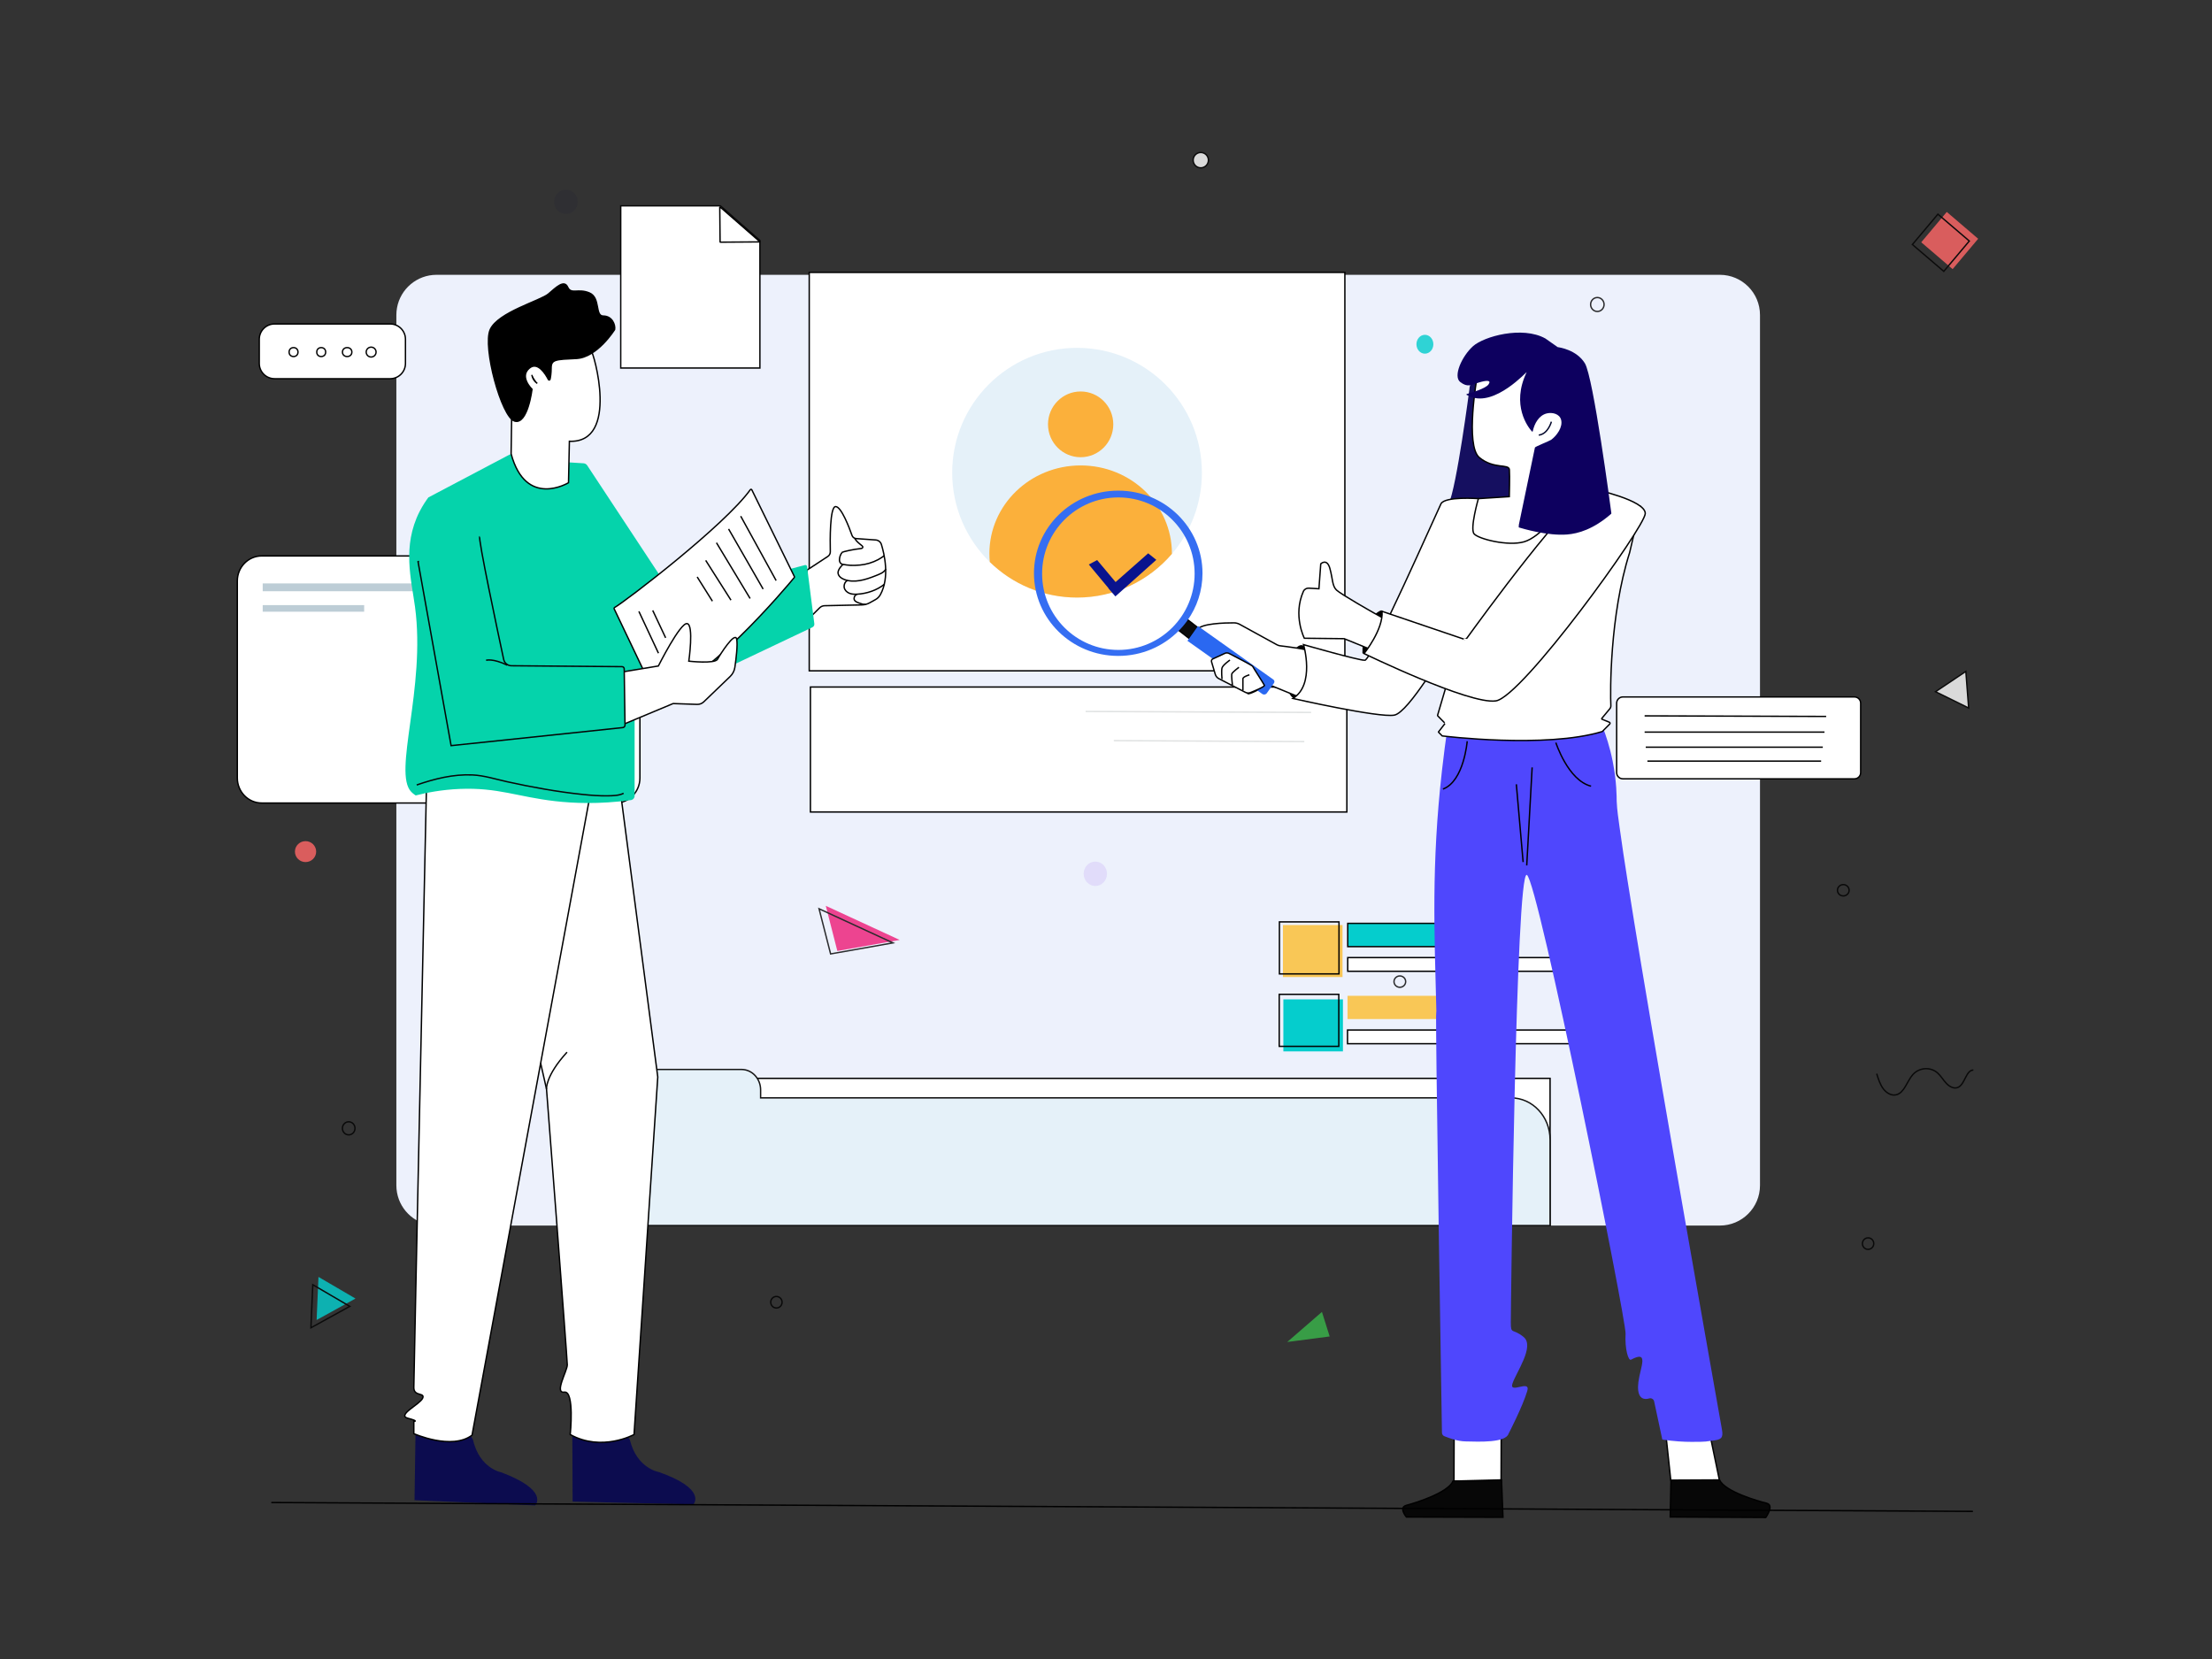 <?xml version="1.0" encoding="utf-8"?>
<!-- Generator: Adobe Illustrator 25.0.0, SVG Export Plug-In . SVG Version: 6.00 Build 0)  -->
<svg version="1.1" id="illustration" xmlns="http://www.w3.org/2000/svg" xmlns:xlink="http://www.w3.org/1999/xlink" x="0px"
	 y="0px" viewBox="0 0 1600 1200" style="enable-background:new 0 0 1600 1200;" xml:space="preserve">
<rect x="0" y="0" width="1600" height="1200" fill="#333333" stroke="none"/>
<style type="text/css">
	.st0{fill:#EDF1FC;}
	.st1{fill:#FFFFFF;stroke:#070707;stroke-miterlimit:10;}
	.st2{fill:#FFFFFF;stroke:#000000;stroke-miterlimit:10;}
	.st3{fill:#E5F1F9;stroke:#141414;stroke-miterlimit:10;}
	.st4{fill:#F9C756;}
	.st5{fill:#05CDCD;}
	.st6{fill:#05CDCD;stroke:#050505;stroke-miterlimit:10;}
	.st7{fill:#FFFFFF;stroke:#020202;stroke-miterlimit:10;}
	.st8{fill:none;stroke:#020202;stroke-miterlimit:10;}
	.st9{fill:none;stroke:#050505;stroke-miterlimit:10;}
	.st10{opacity:0.82;}
	.st11{fill:none;stroke:#000000;stroke-miterlimit:10;}
	.st12{fill:#ED1E79;}
	.st13{fill:#39B54A;}
	.st14{fill:#FE6666;}
	.st15{opacity:0.1;fill:#000033;}
	.st16{fill:#FF6666;}
	.st17{fill:#DED8FA;}
	.st18{fill:#E5F1F9;}
	.st19{fill:#FBB03B;}
	.st20{fill:none;stroke:#E0E2E2;stroke-miterlimit:10;}
	.st21{fill:#BDCDD6;}
	.st22{fill:#0C0C4F;stroke:#0C0C4F;stroke-miterlimit:10;}
	.st23{fill:#05D3AB;}
	.st24{stroke:#000000;stroke-miterlimit:10;}
	.st25{fill:#05D3AB;stroke:#050505;stroke-miterlimit:10;}
	.st26{fill:none;stroke:#070707;stroke-miterlimit:10;}
	.st27{stroke:#020202;stroke-miterlimit:10;}
	.st28{fill:#0C0C0C;stroke:#000000;stroke-miterlimit:10;}
	.st29{fill:#150F60;}
	.st30{fill:#070707;stroke:#000000;stroke-miterlimit:10;}
	.st31{fill:#4F47FD;}
	.st32{fill:none;stroke:#03082B;stroke-miterlimit:10;}
	.st33{fill:none;stroke:#FFFFFF;stroke-miterlimit:10;}
	.st34{fill:#0D005F;}
	.st35{fill:#356EF2;}
	.st36{fill:#2A68F1;}
	.st37{fill:#09138E;}
</style>
<g id="background_1_">
	<path class="st0" d="M1273.05,227.84v629.58c0,16.05-13.01,29.06-29.05,29.06H315.76c-14.28,0-26.15-10.3-28.59-23.87
		c-0.31-1.68-0.47-3.42-0.47-5.19V227.84c0-1.77,0.16-3.51,0.47-5.19c2.44-13.57,14.31-23.87,28.59-23.87H1244
		C1260.04,198.78,1273.05,211.79,1273.05,227.84z"/>
</g>
<g id="page_1_">
	<polygon class="st1" points="549.66,173.95 549.66,266.19 448.99,266.19 448.99,148.88 521.06,148.88 	"/>
	<path class="st2" d="M520.86,175.02l-0.23-25.17c0-0.13,0.18-0.2,0.28-0.1l28.6,24.97c0.1,0.09,0.03,0.25-0.12,0.25l-28.37,0.2
		C520.94,175.17,520.86,175.11,520.86,175.02z"/>
</g>
<g id="memore">
	<rect x="536.34" y="780" class="st2" width="584.87" height="106.48"/>
	<path class="st3" d="M1121.21,824.37v62.11H460.06v-98.14c0-8.15,6.18-14.77,13.82-14.77h62.47c7.63,0,13.82,6.62,13.82,14.77v5.78
		h542.75C1108.55,794.12,1121.21,807.67,1121.21,824.37z"/>
</g>
<g id="box_7">
	<rect x="927.99" y="669.11" class="st4" width="43.09" height="37.62"/>
	<rect x="928.29" y="722.88" class="st5" width="43.09" height="37.62"/>
	<rect x="974.85" y="667.9" class="st6" width="90.02" height="16.83"/>
	<rect x="974.85" y="692.65" class="st7" width="200.15" height="9.9"/>
	<rect x="925.29" y="719.23" class="st8" width="43.09" height="37.62"/>
	<rect x="974.7" y="720.29" class="st4" width="90.02" height="16.83"/>
	<rect x="974.7" y="745.04" class="st7" width="200.15" height="9.9"/>
	<rect x="925.44" y="666.83" class="st8" width="43.09" height="37.62"/>
</g>
<g id="chat">
	<path class="st2" d="M282.23,273.93h-83.64c-6.11,0-11.05-4.95-11.05-11.05v-17.5c0-6.11,4.95-11.05,11.05-11.05h83.64
		c6.11,0,11.05,4.95,11.05,11.05v17.5C293.28,268.98,288.34,273.93,282.23,273.93z"/>
	<g id="round_1_">
		<ellipse class="st9" cx="212.33" cy="254.67" rx="3.22" ry="3.23"/>
		<ellipse class="st9" cx="232.34" cy="254.67" rx="3.22" ry="3.23"/>
		<ellipse class="st9" cx="251.11" cy="254.67" rx="3.4" ry="3.23"/>
		<circle class="st9" cx="268.45" cy="254.67" r="3.57"/>
	</g>
</g>
<g id="box_4">
	<path class="st2" d="M1341.37,563.34h-167.5c-2.48,0-4.5-2.01-4.5-4.5v-50.22c0-2.48,2.01-4.5,4.5-4.5h167.5
		c2.48,0,4.5,2.01,4.5,4.5v50.22C1345.87,561.33,1343.86,563.34,1341.37,563.34z"/>
	<line class="st2" x1="1189.6" y1="517.8" x2="1320.91" y2="518.22"/>
	<line class="st2" x1="1189.6" y1="529.55" x2="1319.7" y2="529.55"/>
	<line class="st2" x1="1190.41" y1="540.46" x2="1318.48" y2="540.46"/>
	<line class="st2" x1="1191.62" y1="550.53" x2="1317.27" y2="550.53"/>
</g>
<g id="round" class="st10">
	<path class="st11" d="M325.7,361.49c1.9,3.69,4.6,7.9,8.99,8.1c4.81,0.22,7.98-4.49,9.84-8.62c1.86-4.13,4.37-8.97,9.15-9.54
		c5.13-0.61,8.95,4.13,11.53,8.29s6.3,8.93,11.45,8.44c3.96-0.38,6.68-3.82,8.44-7.13c1.76-3.31,3.28-7.03,6.61-9.05
		c3.33-2.02,9.09-0.81,9.4,2.87"/>
	<polygon class="st12" points="597.32,655.21 605.67,687.86 650.77,679.88 	"/>
	<polygon class="st11" points="592.45,657.34 600.8,689.99 645.9,682.01 	"/>
	<polygon class="st13" points="931.1,970.7 961.78,966.69 956.2,948.95 	"/>
	<path class="st11" d="M1357.47,776.62c1.19,3.86,2.42,7.82,4.76,10.94s6.06,5.25,9.56,4.28c5.74-1.59,7.57-9.7,11.73-14.46
		c4.62-5.3,12.83-5.88,18-1.26c2.45,2.18,4.15,5.25,6.45,7.64s5.64,4.09,8.5,2.69c4.94-2.42,5.55-12.39,10.93-12.47"/>
	<g id="angle_1_">
		<polygon class="st14" points="1412.39,194.66 1389.69,175.25 1408.15,153.3 1430.86,172.71 		"/>
		<polygon class="st8" points="1405.99,196.28 1383.28,176.87 1401.74,154.92 1424.45,174.33 		"/>
		<polygon class="st5" points="230.36,923.63 243.74,931.45 257.12,939.27 243.07,947.03 229.02,954.78 229.69,939.2 		"/>
		<polygon class="st7" points="1421.95,485.65 1422.96,498.88 1423.97,512.11 1412,506.22 1400.03,500.33 1410.99,492.99 		"/>
		<ellipse class="st15" cx="409.34" cy="145.99" rx="8.57" ry="8.79"/>
		<ellipse class="st7" cx="868.56" cy="115.84" rx="5.52" ry="5.56"/>
		<ellipse class="st16" cx="221.01" cy="615.99" rx="7.68" ry="7.57"/>
		<polygon class="st8" points="226.25,929.27 239.63,937.09 253.01,944.92 238.95,952.67 224.9,960.42 225.57,944.85 		"/>
	</g>
	<ellipse class="st17" cx="792.28" cy="632.03" rx="8.44" ry="8.82"/>
	<ellipse class="st11" cx="221.22" cy="480.44" rx="4.22" ry="4.41"/>
	<ellipse class="st11" cx="391" cy="497.42" rx="3.9" ry="3.78"/>
	<ellipse class="st11" cx="436.51" cy="565.35" rx="4.87" ry="5.04"/>
	<ellipse class="st11" cx="449.2" cy="404.28" rx="4.87" ry="5.04"/>
	<ellipse class="st11" cx="1012.54" cy="710.03" rx="4.22" ry="4.1"/>
	<ellipse class="st11" cx="1155.4" cy="220.25" rx="4.87" ry="5.04"/>
	<ellipse class="st11" cx="947.6" cy="230.31" rx="4.22" ry="4.1"/>
	<ellipse class="st11" cx="1333.3" cy="643.95" rx="4.22" ry="4.1"/>
	<ellipse class="st5" cx="1030.67" cy="249" rx="6.12" ry="6.82"/>
	<ellipse class="st11" cx="906.4" cy="476.18" rx="5.21" ry="5.21"/>
	<ellipse class="st11" cx="561.59" cy="941.94" rx="4.11" ry="4.17"/>
	<ellipse class="st11" cx="1351.24" cy="899.53" rx="4.11" ry="4.17"/>
	<ellipse class="st11" cx="252.23" cy="816.14" rx="4.55" ry="4.73"/>
</g>
<g id="page">
	<rect x="585.34" y="197.04" class="st2" width="387.44" height="288.18"/>
	<rect x="586.2" y="496.94" class="st2" width="388.03" height="90.4"/>
	<path class="st18" d="M869.37,341.92c0,22.42-8.17,42.93-21.69,58.71c-16.56,19.34-41.16,31.6-68.62,31.6
		c-24.56,0-46.84-9.81-63.11-25.72c-16.78-16.39-27.2-39.27-27.2-64.59c0-49.88,40.43-90.31,90.31-90.31
		S869.37,292.04,869.37,341.92z"/>
	<ellipse class="st19" cx="781.66" cy="306.94" rx="23.61" ry="23.78"/>
	<path class="st19" d="M847.68,400.41v0.22c-16.56,19.34-41.16,31.6-68.62,31.6c-24.56,0-46.84-9.81-63.11-25.72
		c-0.2-2.01-0.3-4.04-0.3-6.1c0-35.21,29.56-63.75,66.01-63.75C818.12,336.66,847.68,365.2,847.68,400.41z"/>
	<line class="st20" x1="785.25" y1="514.61" x2="948.36" y2="515.32"/>
	<path class="st20" d="M805.64,535.71c4.22,0,137.8,0.7,137.8,0.7"/>
</g>
<g id="card">
	<path class="st2" d="M462.87,420.25v142.47c0,10.01-7.91,18.12-17.65,18.12H189.3c-9.74,0-17.64-8.11-17.64-18.12V420.25
		c0-10.01,7.9-18.12,17.64-18.12h255.92C454.96,402.13,462.87,410.24,462.87,420.25z"/>
	<rect x="190.02" y="422" class="st21" width="110.54" height="5.66"/>
	<rect x="190.02" y="437.69" class="st21" width="73.39" height="4.77"/>
</g>
<g id="boy">
	<g>
		<path class="st7" d="M583.67,412.41l15.14-9.94c1.14-0.75,1.81-2.03,1.78-3.4c-0.18-7.63-0.43-32.65,3.84-32.65
			c4.09,0,9.85,15.2,11.86,20.88c0.46,1.29,1.62,2.18,2.98,2.27l14.2,1.01c1.89,0.14,3.51,1.42,4.07,3.24
			c2.09,6.8,6.13,23.72-0.71,36.26c-0.84,1.54-2.1,2.82-3.64,3.66l-4.17,2.31c-1.69,0.93-3.58,1.44-5.5,1.49l-27.08,0.59
			c-1.33,0.03-2.61,0.57-3.56,1.51l-10.47,10.38L583.67,412.41z"/>
		<path class="st11" d="M609.14,399.53c-1.16,1.46-1.85,3.28-1.94,5.15c-0.03,0.59,0,1.2,0.24,1.73c0.34,0.77,0.96,1.55,1.78,1.71
			c4.19,0.85,7.31,1.08,12.85,0.59c4.38-0.39,9.13-1.78,13.17-3.94c1.43-0.76,3.16-1.95,4.45-2.87"/>
		<path class="st11" d="M609.98,408.2c-1.66,1.08-3.88,4.12-3.81,6.11c0.09,2.38,2.37,4.05,4.59,4.88
			c7.19,2.66,15.17,0.2,22.29-2.63c2.83-1.13,6.42-2.28,7.72-5.04"/>
		<path class="st11" d="M613.17,419.94c-1.88,0.38-2.87,3.11-2.53,5.01c0.34,1.9,1.89,3.41,3.66,4.15s3.75,0.81,5.66,0.7
			c6.96-0.39,14.33-2.81,19.76-7.21"/>
		<path class="st11" d="M619.98,429.9c-1.38,0.25-2.22,1.73-2.2,3.14c0.02,1.68,1.92,2.59,3.52,3.11c1.61,0.52,3.22,1.25,4.89,0.98"
			/>
		<path class="st11" d="M609.03,399.54c0.67-0.49,8.8-2.33,13.38-2.72c0.7-0.06,1.58-0.27,1.67-0.97c0.07-0.49-0.33-0.91-0.72-1.22
			c-2.11-1.7-3.73-2.89-5.14-5.22"/>
	</g>
	<path class="st22" d="M301.06,1036.42l-0.72,48.23l86.52,3.74c0,0,9.63-10.01-24.28-22.88c0,0-16.16-2.79-20.96-24.03l-3.61-6.09
		l-34.43-2.41L301.06,1036.42z"/>
	<path class="st22" d="M414.47,1037.41l0.23,48.24l86.57,2.02c0,0,9.43-10.2-24.72-22.4c0,0-16.21-2.47-21.43-23.61l-3.72-6.01
		l-34.47-1.72L414.47,1037.41z"/>
	<path class="st2" d="M447.47,562.77l28.31,216.25l-17.17,258.62c0,0-23.28,12.73-46.14,0c0,0,3.22-31.78-4.29-30.68
		s2.15-15.34,2.15-19.73c0-4.38-15.02-199.45-15.02-199.45l-9.66-42.74l-6.44-181.91C379.2,563.14,442.76,552.55,447.47,562.77z"/>
	<path class="st2" d="M308.58,563.96c0,0-9.25,433.08-9.25,439.74s8.42,3.33,6.32,7.77c-2.11,4.44-18.95,12.21-10.53,14.42
		c8.42,2.22,4.21,2.22,4.21,2.22v8.88c0,0,27.37,12.21,42.11,1.11l87.38-473.79L308.58,563.96z"/>
	<path class="st9" d="M395.3,787.79c0,0-0.93-9.46,14.85-26.72"/>
	<path class="st23" d="M411.89,334.48l10.23,0.64c1.06,0.07,2.03,0.63,2.62,1.52l63.86,96.82l93.62-24.72
		c0.73-0.19,1.46,0.3,1.55,1.05l5.26,41.39c0.13,1.06-0.42,2.09-1.39,2.54L474.76,507.3l-15.73-5.57v73.9
		c0,1.57-1.15,2.91-2.69,3.11c-23.23,3.14-41.85,2.23-54.74,0.76c-27.03-3.07-41.5-10-69.03-8.85c-13.1,0.55-24.05,2.71-31.88,4.72
		c0,0-1.72-1.04-3.24-2.61c-13.47-13.97,10.67-74.89,2.73-133.88c-2.62-19.47-9.41-43.72,3.25-68.72c2.35-4.64,4.8-8.17,6.44-10.37
		l59.82-31.55L411.89,334.48z"/>
	<path class="st7" d="M427.58,253.71c1.74,0.8,20.76,66.88-15.73,65.49l-0.63,29.96c0,0-30.83,18.81-41.52-20.9l0.63-41.8
		C370.33,286.45,374.73,229.32,427.58,253.71z"/>
	<path class="st24" d="M444.57,238.38c0,0-12.58,20.2-27.68,20.9c-15.1,0.7-18.24,0.7-18.24,6.97c0,3.77-0.46,6.54-0.82,8.14
		c-0.13,0.56-0.88,0.66-1.14,0.15c-1.94-3.81-7.65-13.37-13.77-8.29c-7.55,6.27,1.89,15.33,1.89,15.33s-3.15,25.78-12.58,22.99
		c-9.44-2.79-23.28-53.65-17.62-66.19c5.66-12.54,36.49-20.9,42.15-25.78c5.66-4.88,11.32-10.45,13.84-4.88
		c2.52,5.57,7.55,0.7,15.73,4.18s3.77,16.72,10.07,16.72S445.19,234.9,444.57,238.38z"/>
	<path class="st7" d="M444.48,439.47c7.53-4.21,79.56-59.26,98.24-85.26c0.28-0.4,0.88-0.35,1.09,0.09l30.79,62.75
		c0.11,0.23,0.09,0.5-0.08,0.69c-4.54,5.5-67.12,80.62-100.58,83.94c-0.27,0.03-0.53-0.12-0.64-0.37l-29.09-61
		C444.07,440.01,444.18,439.64,444.48,439.47z"/>
	<path class="st7" d="M451.06,485.9l25.16-4.18c0,0,15.73-31.35,20.76-30.65c5.03,0.7,1.26,27.17,1.26,27.17s18.87,2.09,20.76-1.39
		c1.89-3.48,12.58-20.2,13.84-14.63c0.89,3.96-0.43,14.6-1.28,20.43c-0.37,2.54-1.56,4.87-3.41,6.65l-19.09,18.35
		c-1.29,1.24-3.03,1.91-4.82,1.85l-17.34-0.6l-38.38,16.02L451.06,485.9z"/>
	<path class="st25" d="M347.05,388.17L347.05,388.17c-1.64,0,13.26,70.08,17.27,88.8c0.57,2.67,2.9,4.57,5.61,4.59l80.01,0.65
		c0.86,0.01,1.55,0.7,1.57,1.57l0.58,40.66c0.01,0.95-0.69,1.75-1.63,1.85l-124.17,13.06l-23.91-133.07l0.7-0.29"/>
	<path class="st26" d="M301.43,567.79c12.88-4.48,26.59-7.89,40.31-7.26c8.49,0.39,16.69,3.07,24.95,4.89
		c18.08,3.98,36.4,7.34,54.82,9.23c6,0.62,12.06,1.1,18.1,0.99c3.72-0.07,8.05-0.11,11.47-1.83"/>
	<path class="st9" d="M351.59,477.61c0,0,4.8-1.61,15.37,3.54"/>
	<path class="st24" d="M384.73,271.16c0,0,0.28,3.65,3.9,6.17"/>
	<line class="st7" x1="535.78" y1="373.35" x2="561.4" y2="419.95"/>
	<line class="st7" x1="527.01" y1="382.62" x2="551.99" y2="426.08"/>
	<line class="st7" x1="518.24" y1="392.58" x2="542.57" y2="432.9"/>
	<line class="st7" x1="510.46" y1="405.34" x2="528.73" y2="434.1"/>
	<line class="st7" x1="504.29" y1="417.31" x2="515.3" y2="434.84"/>
	<line class="st7" x1="462.12" y1="442.24" x2="476.28" y2="472.48"/>
	<line class="st7" x1="472.14" y1="441.54" x2="481.47" y2="461.36"/>
</g>
<g id="girl">
	<path class="st27" d="M999.09,441.96c-0.83,0.28-13.32,5.31-13.12,30.27c0,0.12,0.15,0.19,0.23,0.1
		c1.77-1.76,13.32-13.88,13.46-30.09C999.66,442.22,999.11,441.96,999.09,441.96z"/>
	
		<rect x="852.7" y="447.88" transform="matrix(0.614 -0.79 0.79 0.614 -27.232 852.683)" class="st28" width="10.03" height="12.59"/>
	<path class="st27" d="M931.54,484c-1.94,10.03,1.07,19.9,4.83,20.64c3.76,0.74,8.05-6.23,9.86-15.74
		c1.97-10.39-0.61-20.97-4.37-21.71C938.09,466.45,933.48,473.98,931.54,484z"/>
	<path class="st7" d="M940.36,504.45l-20.65-8.44c-1.57-0.64-3.34-0.53-4.81,0.3c-3.8,2.15-11.08,6.09-12.3,5.4l-26.01-34.49
		c0,0-13.48-6.02-10.51-11.7c2.44-4.67,20.3-5.01,26.56-4.99c1.4,0.01,2.81,0.38,4.11,1.09l26.87,14.75c0.73,0.4,1.5,0.65,2.29,0.75
		c4.57,0.54,20.85,2.55,21.2,3.94C947.52,472.66,947.27,498.13,940.36,504.45z"/>
	<path class="st7" d="M954.02,425.87l1.32-18.04c0,0,4.49-4.28,6.61,3.36s1.59,12.54,4.76,15.6c3.17,3.06,26.96,16.52,26.96,16.52
		l7.14,3.98l-4.49,24.47l-24.05-9.79l-28.81-0.31c0,0-8.41-16.41-0.71-33.85c0.68-1.55,2.27-2.48,3.95-2.38L954.02,425.87z"/>
	<path class="st29" d="M1062.84,281.67c0,0-9.18,70.64-15.08,83.15l-5.5,9.76c0,0,49.39,15.56,61.33,3.56l5.01-113.44
		C1108.6,264.71,1062.95,264.87,1062.84,281.67z"/>
	<path class="st30" d="M1208.67,1070.2l-0.55,27.07l69.09,0.37c0,0,6.49-8.91,0.59-10.32c-5.89-1.41-30.33-8.42-34-16.88
		L1208.67,1070.2z"/>
	<polygon class="st7" points="1204.93,1037.19 1208.52,1070.63 1243.65,1070.45 1235.53,1031.24 	"/>
	
		<rect x="1051.76" y="1034.65" transform="matrix(1 2.809939e-03 -2.809939e-03 1 2.963 -2.999)" class="st7" width="34.05" height="36.59"/>
	<path class="st31" d="M1046.64,528.99c-0.96,6.71-2.29,16.49-3.62,28.31c-7.75,68.83-5.5,116.9-4.02,175.57
		c0.35,13.96-1.56-59.39,1.69,157.18c0.92,61.63,1.75,112.22,2.31,146.2c0.02,1.17,0.71,2.2,1.75,2.6
		c4.03,1.54,9.22,3.63,15.45,3.77c9.72,0.22,28.91,1.13,31.04-5.68c0,0,10.11-19.5,13.48-30.84c2.58-8.69-13.4,2.65-10.7-5.4
		c2.7-8.05,16.14-26.81,8.13-33.54c-8.02-6.74-9.37-1.37-9.34-10.77c0.03-9.4,3.58-327.58,11.61-323.53
		c8.02,4.05,71.95,322.06,71.4,331.82c-0.63,11.06,2,19.87,3.97,18.81c13.32-7.19,6.68,5.39,5.31,16.13
		c-1.2,9.39,1.72,13.66,7.85,11.9c1.57-0.45,3.19,0.52,3.53,2.11l5.92,27.65c8.58,1.33,15.79,1.66,21.15,1.66
		c12.21,0,9.98-0.31,15.62-0.96c5.79-0.67,7.42-1.84,6.4-7.72c-1.17-6.76-2.39-13.5-3.59-20.26c-2.29-12.95-4.58-25.9-6.86-38.85
		c-4.19-23.74-8.36-47.48-12.52-71.22c-6.89-39.31-13.73-78.63-20.49-117.96c-5.04-29.35-10.04-58.7-14.94-88.08
		c-3.41-20.49-6.78-40.99-10.01-61.5c-2-12.73-3.98-25.47-5.71-38.24c-0.82-6.05-1.78-12.16-2.04-18.27
		c-0.01-0.31-0.02-0.62-0.03-0.93c-0.02-1.83,0.1-13.32-2.89-28.31c-2.11-10.59-4.97-18.87-6.81-23.69
		c-19.2-0.01-38.73,0.15-58.58,0.53C1082.65,527.82,1064.5,528.33,1046.64,528.99z"/>
	<path class="st7" d="M1069.36,360.66c0,0-24.29-1.81-27.08,3.78c-2.79,5.59-50.22,113.17-55.07,113.16
		c-4.85-0.01-44.33-11.32-44.33-11.32s8.54,29.01-7.7,38.93c0,0,62.27,14.13,73.36,12.06c10.49-1.95,36.95-48.01,39.98-51.57
		c0.07-0.08-2.94,32.2-2.97,32.3l-5.69,19.3c-0.05,0.19,0,0.4,0.14,0.55l4.96,5.03c0.19,0.2,0.21,0.51,0.04,0.73l-4.52,5.83
		c-0.03,0.04-0.03,0.09,0.01,0.13l2.7,2.74c0,0,74.84,9.3,115.77-3.17l5.39-5.41c0.41-0.41,0.27-1.11-0.27-1.33l-5.37-2.18
		c-0.21-0.09-0.28-0.35-0.13-0.53l5.85-7.04c0.52-0.63,0.79-1.43,0.75-2.25c-0.45-9.13-0.96-64.9,13.55-110.61l7.85-33.48
		l-54.15-18.41l-8.34,6.27l-44.39,11.77L1069.36,360.66z"/>
	<path class="st30" d="M1086.1,1070.44l1.04,27.06l-69.87-0.2c0,0-5.84-6.94,0.02-8.46c5.87-1.52,30.17-8.97,33.69-17.51
		L1086.1,1070.44z"/>
	<path class="st7" d="M1068.38,272.84c0,0-8.74,49.41,1.65,58.1c10.39,8.69,21.44,4.31,21.75,8.84s-0.07,19.46-0.07,19.46
		l-22.36,1.43c0,0-6.29,21.8-3.08,25.5s24.48,9.07,36.07,5.75s24.09-20.51,24.09-20.51l-8.23-4.45l24.12-70.09l-32.9-39.91
		L1068.38,272.84z"/>
	<path class="st32" d="M1122.16,305.02c0,0-2.33,8.87-9.12,9.71"/>
	<path class="st33" d="M1055.34,390.44c-3.38,6.23-6.68,12.5-9.93,18.8c-2.44,4.73-4.91,9.45-7.26,14.22
		c-2.05,4.18-5.36,9.16-5.47,13.96c-0.07,2.94,2.15,5.82,3.53,8.3c1.65,2.96,3.3,5.91,4.78,8.96c3.25,6.71,6.01,14.17,5.49,21.77"/>
	<path class="st2" d="M1152.52,353.74c0,0,37.57,8.03,37.54,17.66s-89.02,132.8-108.1,135.58c-19.08,2.78-95.29-34.24-95.29-34.24
		s14.08-17.51,12.99-30.54l59.07,20.05c0.87,0.3,1.84-0.01,2.38-0.76C1069.77,449.49,1137.81,355.82,1152.52,353.74z"/>
	<path class="st33" d="M1044.96,522.88c0,0,63.04,10.75,111.66-2.04"/>
	<line class="st11" x1="1108.24" y1="555.08" x2="1104.33" y2="625.99"/>
	<line class="st11" x1="1096.81" y1="567.3" x2="1101.72" y2="623.56"/>
	<path class="st11" d="M1061.27,536.15c0,0-2.33,28.97-17.55,34.61"/>
	<path class="st11" d="M1125.39,537.15c0,0,8.79,27.32,25.47,31.52"/>
	<path class="st33" d="M1058.73,462.25c0,0,7.35,0.99,11.21,6.03"/>
	<path class="st33" d="M986.59,478.47c0,0,3.57-0.05,8.54,6.1"/>
	<path class="st34" d="M1104.24,269.29c0.63-1.3-22.85,25.3-40.87,17.52l-2.43-1.14c-0.3-0.14-0.27-0.58,0.05-0.67
		c3.19-0.88,13.49-3.92,15.64-6.87c2.55-3.5-1.9-3.02-7.19-1.37s-7.86,3.7-13.21-0.44c-5.35-4.14,1.19-18.67,9.21-25.88
		c7.91-7.11,35.71-14.85,52.32-5.63c0.01,0.01,0.03,0.02,0.04,0.02l8.87,6.22c0.05,0.03,0.09,0.05,0.15,0.06
		c1.1,0.14,13.57,1.9,19.56,11.66c6.12,9.96,18.55,103.78,19.17,108.54c0.02,0.12-0.03,0.24-0.12,0.32
		c-12.82,11.22-23.88,14.33-31.85,14.98c-14.12,1.15-32.42-4.32-34.81-5.06c-0.16-0.05-0.26-0.2-0.24-0.37
		c0.03-0.49,0.1-1.44,0.1-1.58c0-0.02,0-0.02,0-0.03c0.22-1.05,11.61-55.79,11.63-55.87c0.14-0.65,10.62-4.77,11.78-5.62
		c3.96-2.92,8.55-9.13,7.15-14.44c-1.16-4.39-6.51-5.55-10.37-4.6c-5.74,1.41-8.96,7.39-10.12,12.87c-0.06,0.28-0.4,0.39-0.6,0.18
		C1105.41,309.2,1092.83,293.08,1104.24,269.29z"/>
	<path class="st35" d="M808.85,354.89c-33.66,0-60.95,26.77-60.95,59.78c0,33.01,27.29,59.77,60.95,59.77
		c17.09,0,32.53-6.9,43.6-18.01c2.37-2.38,4.54-4.94,6.47-7.68c6.86-9.67,10.88-21.42,10.88-34.08
		C869.8,381.66,842.51,354.89,808.85,354.89z M808.95,470.11c-30.46,0-55.16-24.7-55.16-55.16s24.7-55.15,55.16-55.15
		s55.15,24.69,55.15,55.15S839.41,470.11,808.95,470.11z"/>
	<path class="st36" d="M921.49,494.11l-5.17,7.28c-0.76,1.06-2.23,1.31-3.29,0.56l-54.12-38.42l7.6-10.7l54.56,38.73
		C921.88,492.14,922.07,493.28,921.49,494.11z"/>
	<path class="st7" d="M876.36,478.75l2.67,8.98c0.4,1.36,1.33,2.5,2.51,3.11l19.24,9.92c1.17,0.6,2.46,0.69,3.59,0.24
		c3.44-1.37,10.62-4.37,10.21-5.28c-0.54-1.19-8.08-12.82-8.48-13.71c-0.33-0.73-12.65-7.09-17.05-9.34
		c-0.98-0.5-2.08-0.54-3.01-0.11l-8.87,4.09C876.44,476.99,876.1,477.88,876.36,478.75z"/>
	<path class="st7" d="M889.64,477.44c0,0-5.22,3.65-5.74,5.74s0,8.09,0,8.09"/>
	<path class="st7" d="M896.16,482.65c0,0-4.96,3.65-5.22,4.96c-0.26,1.3,0.52,8.09,0.52,8.09"/>
	<path class="st7" d="M903.73,488.13c0,0-4.7,1.3-4.7,2.87s0,8.35,0,8.35"/>
	<polygon class="st37" points="836.39,404.95 806.79,431.4 801.75,425.6 801.85,425.51 787.55,408.31 793.6,405.11 806.94,421.02 
		830.51,400.23 	"/>
</g>
<line class="st11" x1="196.22" y1="1086.82" x2="1427.07" y2="1093.22"/>
</svg>
